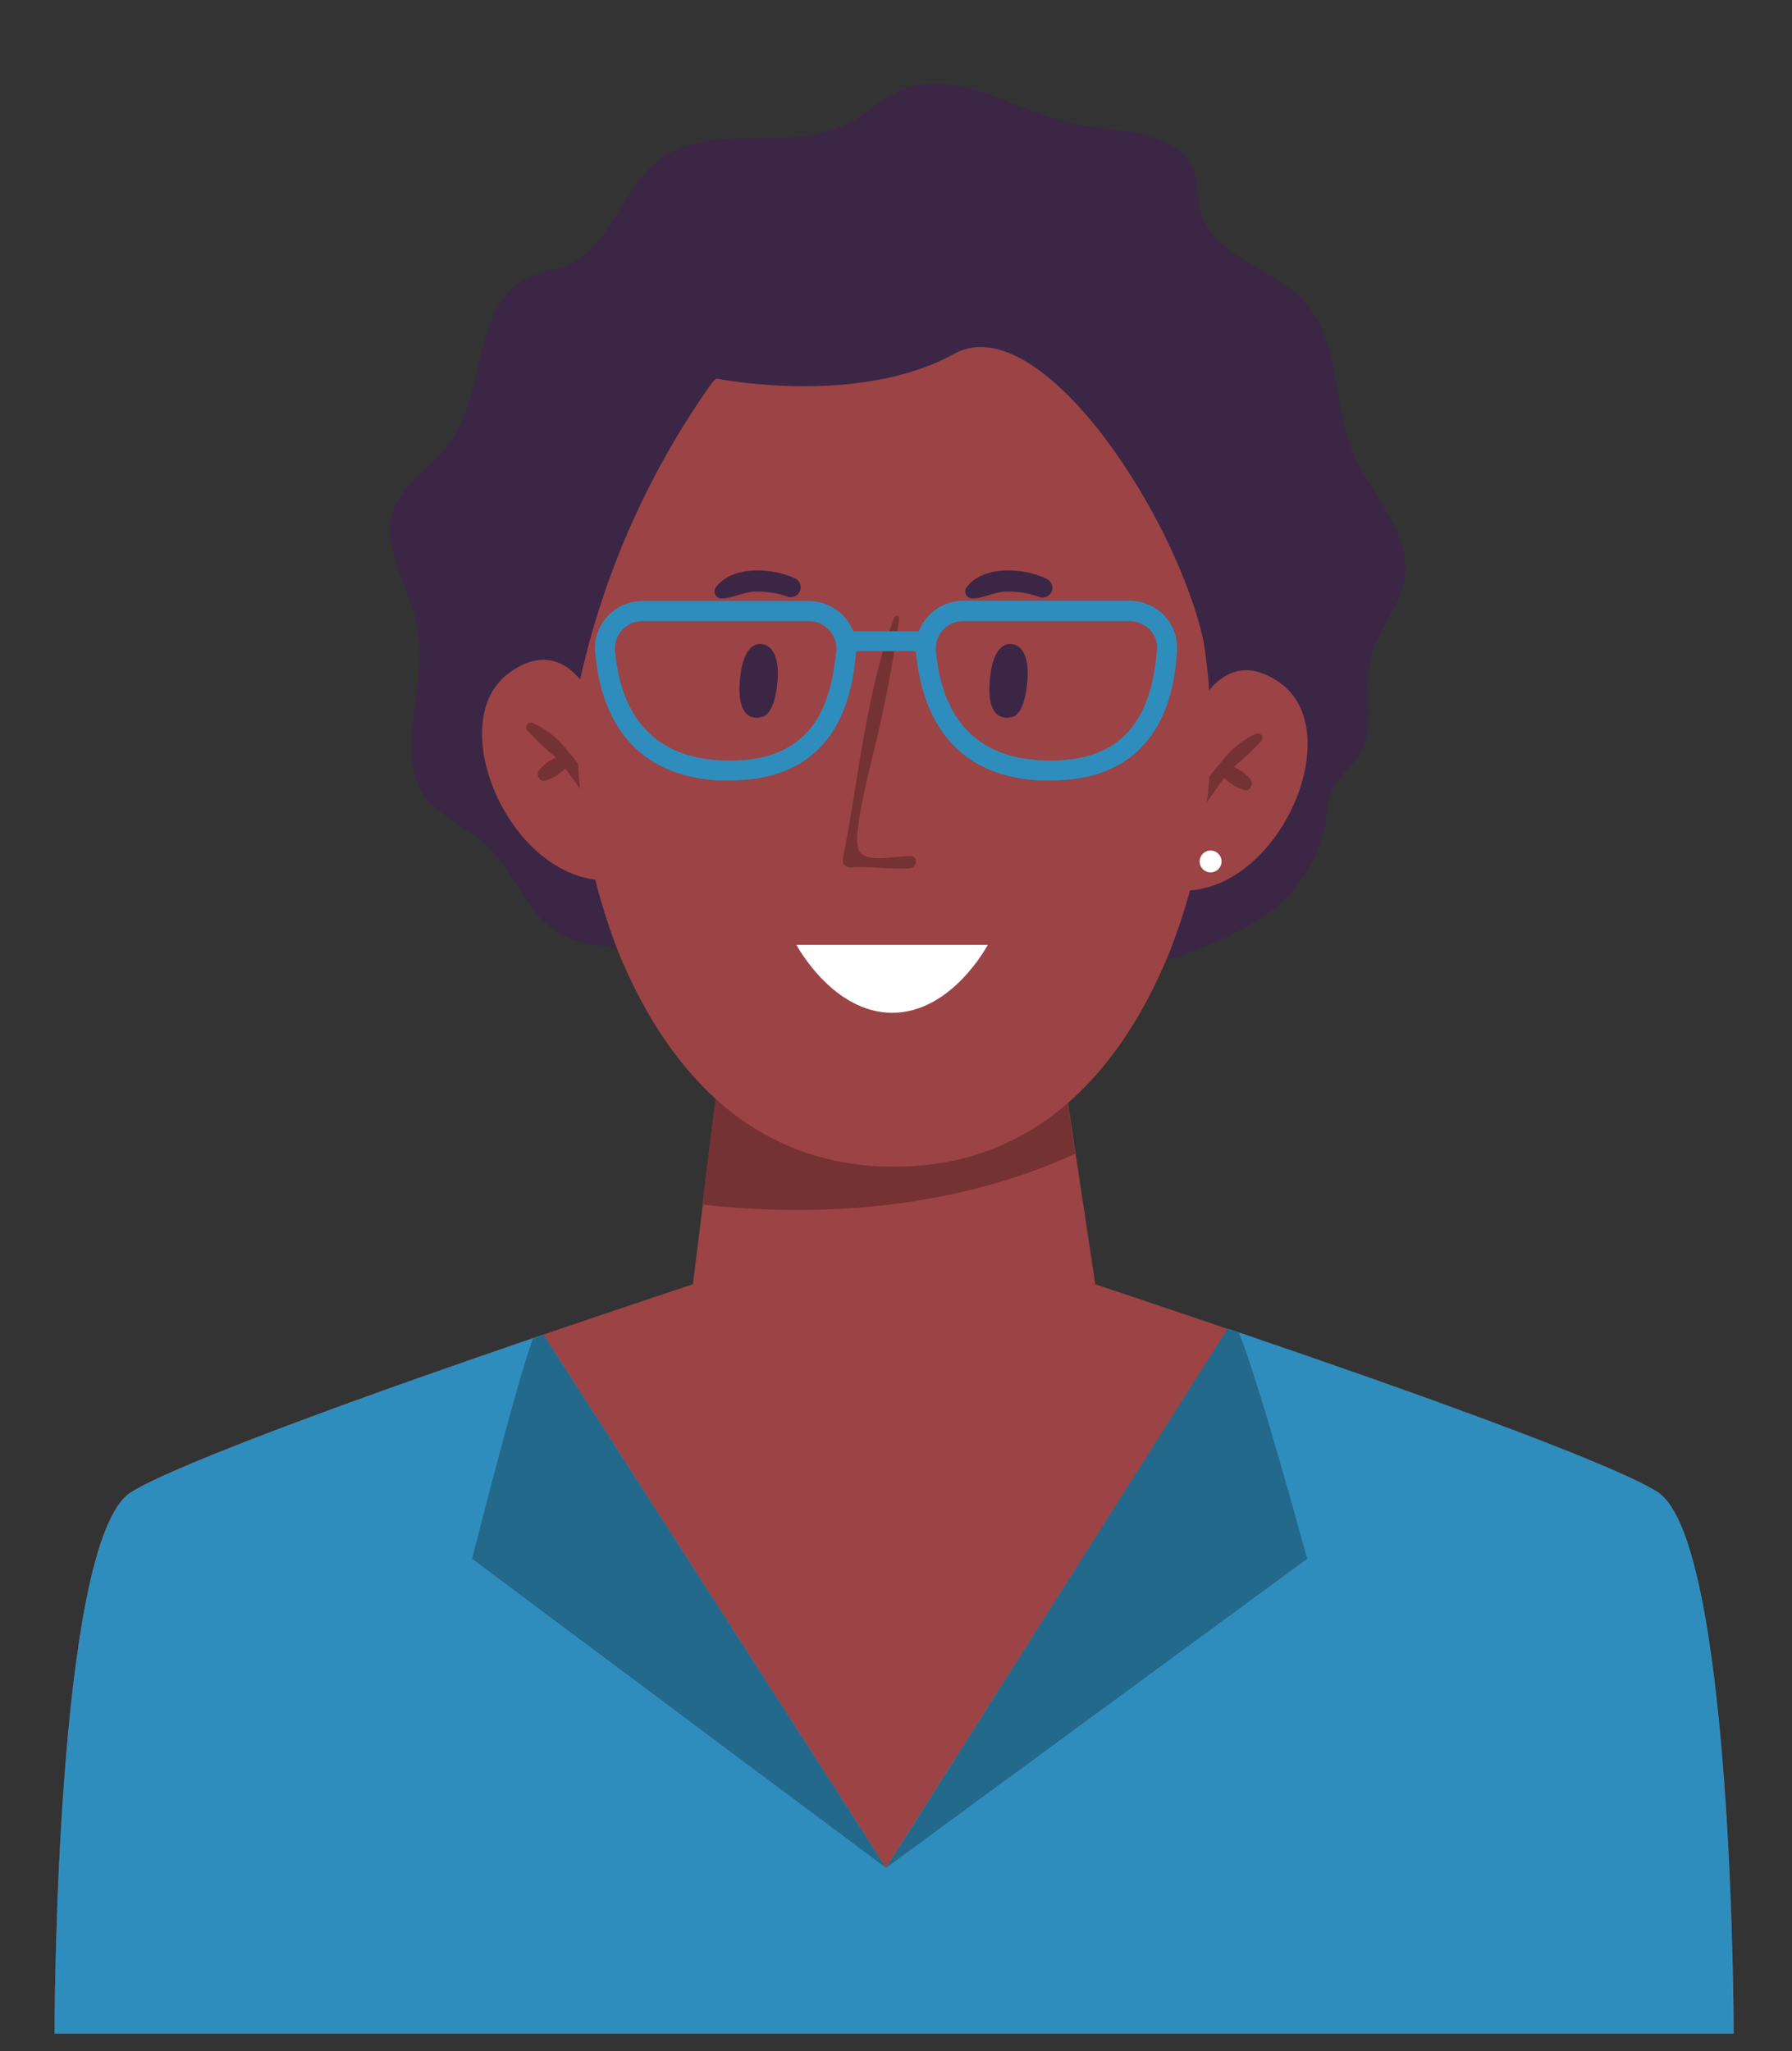 <svg width="90" height="103" viewBox="0 0 90 103" fill="none" xmlns="http://www.w3.org/2000/svg">
<rect x="0" y="0" width="90" height="103" fill="#333333" stroke="none"/>
<g clip-path="url(#clip0_8:462)">
<path d="M26.88 45.8C25.93 44.57 25.29 43.07 24.08 42.1C23.208 41.584 22.379 40.998 21.6 40.35C19.6 38.14 21.49 34.58 20.99 31.63C20.64 29.57 19.08 27.58 19.76 25.63C20.25 24.24 21.7 23.44 22.57 22.25C24.43 19.69 23.7 15.25 26.57 13.93C27.22 13.63 27.95 13.56 28.57 13.27C30.73 12.32 31.25 9.41 33.14 8C35.71 6.08 39.61 7.68 42.49 6.25C43.49 5.76 44.27 4.93 45.29 4.52C48.13 3.36 51.1 5.69 54.11 6.25C56.28 6.66 59.11 6.51 59.93 8.57C60.18 9.24 60.11 9.99 60.31 10.67C60.96 12.94 63.98 13.44 65.55 15.19C67.33 17.19 66.91 20.26 67.94 22.71C68.84 24.85 70.88 26.71 70.55 29.01C70.33 30.48 69.16 31.64 68.83 33.08C68.45 34.71 69.14 36.6 68.22 37.99C67.83 38.57 67.22 38.99 66.91 39.61C66.723 40.123 66.622 40.664 66.61 41.21C66.403 42.289 65.963 43.31 65.323 44.203C64.682 45.095 63.856 45.838 62.9 46.38C60.989 47.45 58.93 48.232 56.79 48.7C55.566 49.133 54.255 49.263 52.97 49.08C51.36 48.72 50.08 47.37 48.45 47.14C45.91 46.77 43.87 49.14 41.5 50.06C40.351 50.506 39.104 50.638 37.888 50.441C36.671 50.244 35.529 49.726 34.58 48.94C32.05 46.75 29 48.48 26.88 45.8Z" fill="#3B2645"/>
<path d="M27.63 33.65C27.63 33.65 26.22 25.82 27.86 20.33C28.211 19.171 28.844 18.118 29.703 17.264C30.562 16.411 31.619 15.784 32.78 15.44C32.78 15.44 33.65 9.95 44.91 9.54C56.17 9.13 65.1 13.92 62.91 33.68L60.09 38.15L44.81 23.38C44.81 23.38 31.7 31.86 30.55 35.88C29.4 39.9 27.63 33.65 27.63 33.65Z" fill="#3B2645"/>
<path d="M87.07 102.12H2.74C2.74 102.12 2.74 77.39 6.57 74.94C9 73.43 19.3 69.75 26.77 67.2L27.29 67.02C31.57 65.56 34.8 64.49 34.8 64.49H55C55 64.49 57.8 65.42 61.64 66.73L62.21 66.92C69.73 69.48 80.75 73.37 83.21 74.92C87.07 77.39 87.07 102.12 87.07 102.12Z" fill="#9C4345"/>
<path d="M55.01 64.49L45.52 66.09V66.35L44.73 66.22L43.95 66.35V66.09L34.8 64.49L35.3 60.49L36.38 51.71H53.09L54.02 57.94L55.01 64.49Z" fill="#9C4345"/>
<path d="M54 57.94C46.77 61.25 39.15 60.94 35.27 60.49L36.36 51.71H53.09L54 57.94Z" fill="#753233"/>
<path d="M59.41 37.35C59.41 37.35 60.8 31.84 64.27 34.28C67.74 36.72 64.27 44.77 59.39 44.73C59.39 44.73 58.08 39.33 59.41 37.35Z" fill="#9C4345"/>
<path d="M63.07 36.85C62.362 37.178 61.752 37.684 61.3 38.32C60.767 38.875 60.358 39.536 60.1 40.26C60.04 40.49 60.36 40.58 60.49 40.43C60.85 40.01 61.13 39.51 61.49 39.06C61.767 39.346 62.111 39.559 62.49 39.68C62.79 39.76 62.96 39.37 62.81 39.15C62.581 38.873 62.29 38.653 61.96 38.51C62.459 38.112 62.923 37.674 63.35 37.2C63.382 37.159 63.4 37.109 63.4 37.057C63.399 37.005 63.382 36.954 63.349 36.914C63.317 36.873 63.271 36.845 63.221 36.833C63.17 36.822 63.117 36.828 63.07 36.85Z" fill="#753233"/>
<path d="M30.47 36.83C30.47 36.83 29.07 31.31 25.61 33.76C22.15 36.21 25.61 44.25 30.49 44.21C30.49 44.21 31.79 38.81 30.47 36.83Z" fill="#9C4345"/>
<path d="M26.81 36.33C27.512 36.657 28.119 37.16 28.57 37.79C29.11 38.364 29.522 39.046 29.78 39.79C29.78 40.01 29.52 40.11 29.39 39.96C29.03 39.53 28.75 39.04 28.39 38.59C28.11 38.872 27.767 39.084 27.39 39.21C27.09 39.29 26.92 38.9 27.07 38.68C27.299 38.403 27.59 38.183 27.92 38.04C27.424 37.639 26.959 37.202 26.53 36.73C26.504 36.712 26.481 36.688 26.464 36.661C26.447 36.634 26.435 36.604 26.43 36.572C26.424 36.541 26.425 36.508 26.432 36.477C26.439 36.446 26.452 36.416 26.47 36.39C26.488 36.364 26.512 36.341 26.539 36.324C26.566 36.307 26.596 36.295 26.628 36.29C26.659 36.284 26.692 36.285 26.723 36.292C26.754 36.299 26.784 36.312 26.81 36.33Z" fill="#753233"/>
<path d="M60.12 30.47C56.87 14.87 44.91 16 44.91 16C44.91 16 32.91 14.91 29.69 30.51C28.422 36.306 28.906 42.349 31.08 47.87C33.19 53 37.24 58.59 44.91 58.59C52.58 58.59 56.62 53 58.73 47.83C60.909 42.31 61.393 36.266 60.12 30.47Z" fill="#9C4345"/>
<path d="M45.76 43C45.06 42.93 43.49 43.42 43.13 42.69C42.77 41.96 43.76 38.33 43.89 37.69C44.433 35.505 44.857 33.291 45.16 31.06C45.16 31.03 45.15 31.001 45.13 30.978C45.111 30.954 45.085 30.938 45.056 30.933C45.026 30.927 44.995 30.931 44.969 30.945C44.942 30.959 44.922 30.982 44.91 31.01C43.49 34.72 43.11 39.24 42.33 43.14C42.319 43.191 42.321 43.245 42.334 43.295C42.346 43.346 42.37 43.394 42.404 43.434C42.438 43.474 42.48 43.507 42.528 43.529C42.575 43.55 42.627 43.561 42.68 43.56C43.68 43.49 44.68 43.66 45.68 43.61C46.05 43.59 46.12 43 45.76 43Z" fill="#753233"/>
<path d="M40 47.45H49.61C49.61 47.45 47.81 50.86 44.81 50.86C41.81 50.86 40 47.45 40 47.45Z" fill="white"/>
<path d="M38.27 36C38.27 36 36.96 36.49 37.16 34.16C37.34 32.07 38.27 32.35 38.27 32.35C38.27 32.35 39.19 32.35 39.05 34.17C38.91 35.99 38.27 36 38.27 36Z" fill="#3B2645"/>
<path d="M50.83 36C50.83 36 49.51 36.49 49.71 34.16C49.89 32.07 50.83 32.35 50.83 32.35C50.83 32.35 51.74 32.35 51.6 34.17C51.46 35.99 50.83 36 50.83 36Z" fill="#3B2645"/>
<path d="M40 29.08C38.87 28.51 36.75 28.35 35.93 29.53C35.901 29.583 35.885 29.642 35.886 29.703C35.886 29.763 35.903 29.823 35.933 29.875C35.963 29.927 36.006 29.971 36.058 30.002C36.11 30.032 36.169 30.049 36.23 30.05C36.79 30.05 37.29 29.75 37.85 29.71C38.452 29.684 39.053 29.776 39.62 29.98C39.732 30.001 39.848 29.983 39.948 29.929C40.049 29.875 40.128 29.788 40.172 29.683C40.217 29.578 40.224 29.461 40.192 29.351C40.161 29.241 40.093 29.146 40 29.08Z" fill="#3B2645"/>
<path d="M52.59 29.08C51.46 28.51 49.35 28.35 48.52 29.53C48.49 29.584 48.475 29.644 48.476 29.705C48.477 29.767 48.494 29.827 48.525 29.879C48.557 29.932 48.601 29.975 48.655 30.005C48.708 30.035 48.769 30.051 48.83 30.05C49.39 30.05 49.88 29.75 50.45 29.71C51.049 29.684 51.647 29.776 52.21 29.98C52.327 30.019 52.454 30.012 52.567 29.961C52.679 29.91 52.768 29.819 52.816 29.706C52.864 29.592 52.867 29.465 52.825 29.349C52.783 29.233 52.699 29.137 52.59 29.08Z" fill="#3B2645"/>
<path d="M35.92 19C35.92 19 43.05 20.46 47.92 17.77C52.79 15.08 61 28.93 60.72 34.68L62.24 28.13L54.93 14.29L41.03 13.29C41.03 13.29 34.58 16.75 35.92 19Z" fill="#3B2645"/>
<path d="M35.92 19C32.658 23.524 30.351 28.665 29.14 34.11L27.63 31.46C27.63 31.46 30.11 16.88 35.92 19Z" fill="#3B2645"/>
<path d="M87.07 102.12H2.74C2.74 102.12 2.74 77.39 6.57 74.94C9 73.43 19.3 69.75 26.77 67.2L27.29 67.02L44.5 93.8L45.68 91.92L61.68 66.73L62.25 66.92C69.77 69.48 80.79 73.37 83.25 74.92C87.07 77.39 87.07 102.12 87.07 102.12Z" fill="#2F8DBD"/>
<path d="M44.5 93.8L23.71 78.28C23.71 78.28 25.92 69.51 26.77 67.2L27.29 67.02L44.5 93.8Z" fill="#23698C"/>
<path d="M65.65 78.28L44.5 93.8L61.65 66.73L62.22 66.92C63.21 69.29 65.65 78.28 65.65 78.28Z" fill="#23698C"/>
<path d="M36.67 39.19H36.06C32.39 38.98 30.25 36.76 29.89 32.77C29.861 32.441 29.901 32.11 30.006 31.797C30.112 31.484 30.282 31.197 30.505 30.953C30.728 30.71 30.999 30.515 31.301 30.382C31.603 30.249 31.93 30.18 32.26 30.18H40.63C40.961 30.181 41.289 30.252 41.592 30.386C41.895 30.52 42.166 30.715 42.39 30.96C42.612 31.2 42.781 31.485 42.884 31.795C42.988 32.106 43.024 32.434 42.99 32.76C42.84 34.37 42.39 39.19 36.67 39.19ZM32.26 31.19C32.069 31.189 31.879 31.228 31.704 31.305C31.529 31.382 31.371 31.495 31.242 31.636C31.113 31.777 31.015 31.944 30.954 32.126C30.894 32.307 30.872 32.499 30.89 32.69C31.2 36.14 33 38 36.12 38.18C40.85 38.44 41.74 35.37 42 32.65C42.014 32.468 41.99 32.285 41.93 32.113C41.87 31.941 41.774 31.784 41.65 31.65C41.524 31.508 41.37 31.394 41.198 31.315C41.026 31.236 40.84 31.193 40.65 31.19H32.26Z" fill="#2F8DBD"/>
<path d="M52.8 39.19H52.19C48.51 39 46.38 36.75 46 32.76C45.971 32.431 46.011 32.1 46.116 31.787C46.222 31.474 46.392 31.187 46.615 30.943C46.838 30.7 47.109 30.505 47.411 30.372C47.713 30.239 48.04 30.17 48.37 30.17H56.74C57.073 30.171 57.402 30.241 57.706 30.375C58.011 30.51 58.285 30.705 58.51 30.95C58.728 31.193 58.894 31.478 58.997 31.788C59.1 32.097 59.139 32.425 59.11 32.75C59 34.37 58.51 39.19 52.8 39.19ZM48.38 31.19C48.19 31.188 48.001 31.226 47.826 31.301C47.651 31.376 47.493 31.486 47.364 31.626C47.234 31.765 47.134 31.93 47.072 32.109C47.009 32.289 46.985 32.48 47 32.67C47.32 36.14 49.08 38 52.23 38.18C56.95 38.44 57.86 35.36 58.11 32.65C58.128 32.469 58.107 32.286 58.048 32.113C57.989 31.941 57.895 31.783 57.77 31.65C57.643 31.51 57.489 31.397 57.317 31.318C57.145 31.239 56.959 31.196 56.77 31.19H48.38Z" fill="#2F8DBD"/>
<path d="M46.81 31.7H42.53V32.7H46.81V31.7Z" fill="#2F8DBD"/>
<path d="M60.25 43.26C60.25 43.114 60.308 42.974 60.411 42.871C60.514 42.768 60.654 42.71 60.8 42.71C60.946 42.71 61.086 42.768 61.189 42.871C61.292 42.974 61.35 43.114 61.35 43.26C61.35 43.406 61.292 43.546 61.189 43.649C61.086 43.752 60.946 43.81 60.8 43.81C60.728 43.81 60.656 43.796 60.59 43.768C60.523 43.74 60.462 43.7 60.411 43.649C60.36 43.598 60.319 43.537 60.292 43.471C60.264 43.404 60.25 43.332 60.25 43.26Z" fill="white"/>
</g>
<defs>
<clipPath id="clip0_8:462">
<rect width="89.01" height="102.12" fill="white"/>
</clipPath>
</defs>
</svg>
